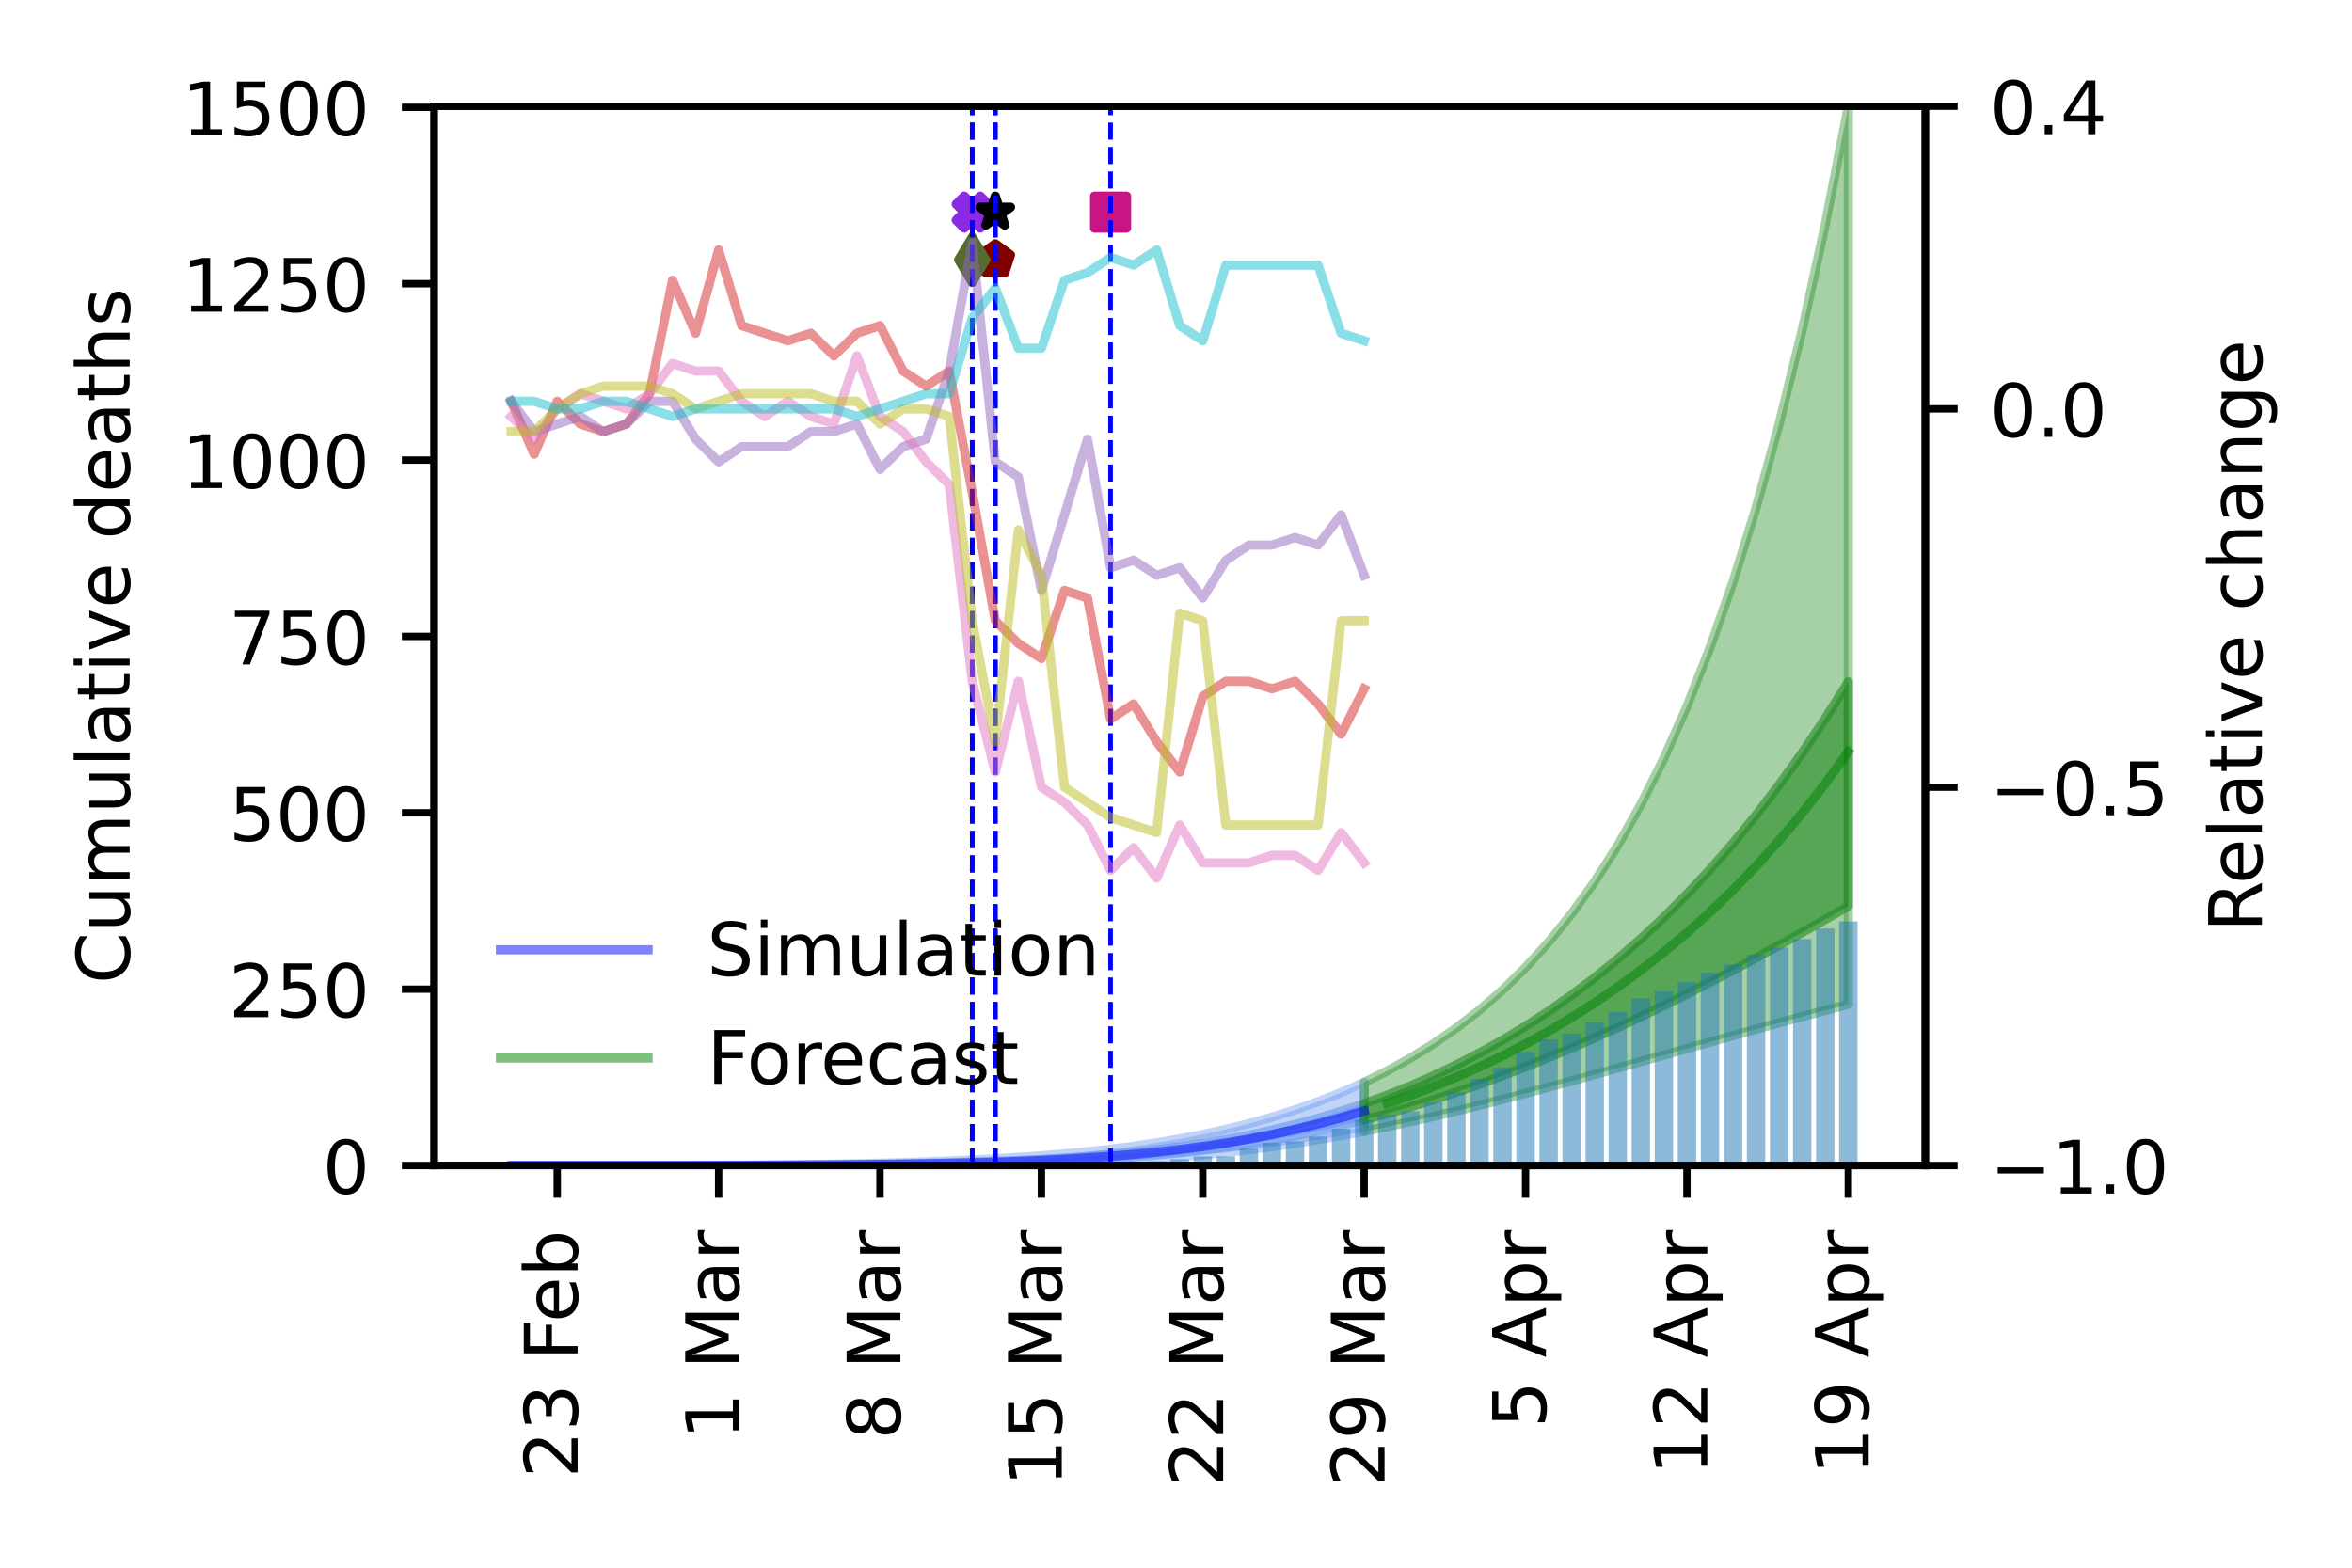 <?xml version="1.0" encoding="utf-8" standalone="no"?>
<!DOCTYPE svg PUBLIC "-//W3C//DTD SVG 1.1//EN"
  "http://www.w3.org/Graphics/SVG/1.1/DTD/svg11.dtd">
<!-- Created with matplotlib (https://matplotlib.org/) -->
<svg height="170.079pt" version="1.1" viewBox="0 0 255.118 170.079" width="255.118pt" xmlns="http://www.w3.org/2000/svg" xmlns:xlink="http://www.w3.org/1999/xlink">
 <defs>
  <style type="text/css">
*{stroke-linecap:butt;stroke-linejoin:round;}
  </style>
 </defs>
 <g id="figure_1">
  <g id="patch_1">
   <path d="M 0 170.079 
L 255.118 170.079 
L 255.118 0 
L 0 0 
z
" style="fill:#ffffff;"/>
  </g>
  <g id="axes_1">
   <g id="patch_2">
    <path d="M 47.09 126.449 
L 208.838 126.449 
L 208.838 11.52 
L 47.09 11.52 
z
" style="fill:#ffffff;"/>
   </g>
   <g id="PolyCollection_1">
    <defs>
     <path d="M 55.442 -43.63 
L 55.442 -43.63 
L 57.943 -43.63 
L 60.444 -43.63 
L 62.945 -43.63 
L 65.445 -43.63 
L 67.946 -43.63 
L 70.447 -43.631 
L 72.948 -43.631 
L 75.448 -43.632 
L 77.949 -43.633 
L 80.45 -43.635 
L 82.951 -43.637 
L 85.451 -43.641 
L 87.952 -43.645 
L 90.453 -43.651 
L 92.954 -43.659 
L 95.454 -43.668 
L 97.955 -43.681 
L 100.456 -43.697 
L 102.957 -43.718 
L 105.457 -43.744 
L 107.958 -43.777 
L 110.459 -43.818 
L 112.96 -43.87 
L 115.46 -43.936 
L 117.961 -44.018 
L 120.462 -44.121 
L 122.963 -44.247 
L 125.463 -44.401 
L 127.964 -44.584 
L 130.465 -44.802 
L 132.966 -45.054 
L 135.466 -45.343 
L 137.967 -45.67 
L 140.468 -46.035 
L 142.969 -46.434 
L 145.469 -46.871 
L 147.97 -47.345 
L 147.97 -52.653 
L 147.97 -52.653 
L 145.469 -51.551 
L 142.969 -50.558 
L 140.468 -49.672 
L 137.967 -48.881 
L 135.466 -48.179 
L 132.966 -47.556 
L 130.465 -47.001 
L 127.964 -46.515 
L 125.463 -46.092 
L 122.963 -45.723 
L 120.462 -45.404 
L 117.961 -45.13 
L 115.46 -44.893 
L 112.96 -44.69 
L 110.459 -44.516 
L 107.958 -44.365 
L 105.457 -44.237 
L 102.957 -44.126 
L 100.456 -44.032 
L 97.955 -43.952 
L 95.454 -43.884 
L 92.954 -43.828 
L 90.453 -43.781 
L 87.952 -43.743 
L 85.451 -43.712 
L 82.951 -43.688 
L 80.45 -43.67 
L 77.949 -43.656 
L 75.448 -43.646 
L 72.948 -43.639 
L 70.447 -43.635 
L 67.946 -43.632 
L 65.445 -43.631 
L 62.945 -43.63 
L 60.444 -43.63 
L 57.943 -43.63 
L 55.442 -43.63 
z
" id="m5673d65b02" style="stroke:#6495ed;stroke-opacity:0.4;"/>
    </defs>
    <g clip-path="url(#p77cba87dfb)">
     <use style="fill:#6495ed;fill-opacity:0.4;stroke:#6495ed;stroke-opacity:0.4;" x="0" xlink:href="#m5673d65b02" y="170.079"/>
    </g>
   </g>
   <g id="PolyCollection_2">
    <defs>
     <path d="M 55.442 -43.63 
L 55.442 -43.63 
L 57.943 -43.63 
L 60.444 -43.63 
L 62.945 -43.63 
L 65.445 -43.63 
L 67.946 -43.631 
L 70.447 -43.631 
L 72.948 -43.633 
L 75.448 -43.634 
L 77.949 -43.637 
L 80.45 -43.641 
L 82.951 -43.647 
L 85.451 -43.654 
L 87.952 -43.663 
L 90.453 -43.675 
L 92.954 -43.69 
L 95.454 -43.71 
L 97.955 -43.733 
L 100.456 -43.762 
L 102.957 -43.798 
L 105.457 -43.841 
L 107.958 -43.894 
L 110.459 -43.958 
L 112.96 -44.037 
L 115.46 -44.134 
L 117.961 -44.252 
L 120.462 -44.395 
L 122.963 -44.566 
L 125.463 -44.771 
L 127.964 -45.013 
L 130.465 -45.295 
L 132.966 -45.619 
L 135.466 -45.99 
L 137.967 -46.408 
L 140.468 -46.876 
L 142.969 -47.395 
L 145.469 -47.965 
L 147.97 -48.588 
L 147.97 -50.347 
L 147.97 -50.347 
L 145.469 -49.517 
L 142.969 -48.761 
L 140.468 -48.081 
L 137.967 -47.471 
L 135.466 -46.926 
L 132.966 -46.443 
L 130.465 -46.019 
L 127.964 -45.647 
L 125.463 -45.325 
L 122.963 -45.049 
L 120.462 -44.814 
L 117.961 -44.614 
L 115.46 -44.446 
L 112.96 -44.304 
L 110.459 -44.185 
L 107.958 -44.085 
L 105.457 -44.001 
L 102.957 -43.93 
L 100.456 -43.871 
L 97.955 -43.821 
L 95.454 -43.779 
L 92.954 -43.745 
L 90.453 -43.717 
L 87.952 -43.695 
L 85.451 -43.677 
L 82.951 -43.663 
L 80.45 -43.652 
L 77.949 -43.644 
L 75.448 -43.639 
L 72.948 -43.635 
L 70.447 -43.633 
L 67.946 -43.631 
L 65.445 -43.631 
L 62.945 -43.63 
L 60.444 -43.63 
L 57.943 -43.63 
L 55.442 -43.63 
z
" id="m70441c393d" style="stroke:#6495ed;stroke-opacity:0.6;"/>
    </defs>
    <g clip-path="url(#p77cba87dfb)">
     <use style="fill:#6495ed;fill-opacity:0.6;stroke:#6495ed;stroke-opacity:0.6;" x="0" xlink:href="#m70441c393d" y="170.079"/>
    </g>
   </g>
   <g id="PolyCollection_3">
    <defs>
     <path d="M 147.97 -52.653 
L 147.97 -47.345 
L 150.471 -47.851 
L 152.971 -48.388 
L 155.472 -48.954 
L 157.973 -49.546 
L 160.474 -50.164 
L 162.974 -50.804 
L 165.475 -51.459 
L 167.976 -52.13 
L 170.477 -52.81 
L 172.977 -53.501 
L 175.478 -54.198 
L 177.979 -54.904 
L 180.48 -55.61 
L 182.98 -56.314 
L 185.481 -57.02 
L 187.982 -57.721 
L 190.483 -58.42 
L 192.983 -59.11 
L 195.484 -59.792 
L 197.985 -60.459 
L 200.486 -61.12 
L 200.486 -158.559 
L 200.486 -158.559 
L 197.985 -145.745 
L 195.484 -134.301 
L 192.983 -124.097 
L 190.483 -115.023 
L 187.982 -106.951 
L 185.481 -99.81 
L 182.98 -93.454 
L 180.48 -87.803 
L 177.979 -82.806 
L 175.478 -78.359 
L 172.977 -74.443 
L 170.477 -70.966 
L 167.976 -67.873 
L 165.475 -65.127 
L 162.974 -62.671 
L 160.474 -60.497 
L 157.973 -58.561 
L 155.472 -56.832 
L 152.971 -55.273 
L 150.471 -53.892 
L 147.97 -52.653 
z
" id="me24cd80406" style="stroke:#228b22;stroke-opacity:0.4;"/>
    </defs>
    <g clip-path="url(#p77cba87dfb)">
     <use style="fill:#228b22;fill-opacity:0.4;stroke:#228b22;stroke-opacity:0.4;" x="0" xlink:href="#me24cd80406" y="170.079"/>
    </g>
   </g>
   <g id="PolyCollection_4">
    <defs>
     <path d="M 147.97 -50.347 
L 147.97 -48.588 
L 150.471 -49.262 
L 152.971 -49.987 
L 155.472 -50.76 
L 157.973 -51.583 
L 160.474 -52.454 
L 162.974 -53.374 
L 165.475 -54.337 
L 167.976 -55.343 
L 170.477 -56.392 
L 172.977 -57.482 
L 175.478 -58.612 
L 177.979 -59.783 
L 180.48 -60.991 
L 182.98 -62.235 
L 185.481 -63.513 
L 187.982 -64.82 
L 190.483 -66.159 
L 192.983 -67.522 
L 195.484 -68.913 
L 197.985 -70.331 
L 200.486 -71.776 
L 200.486 -96.109 
L 200.486 -96.109 
L 197.985 -92.141 
L 195.484 -88.415 
L 192.983 -84.933 
L 190.483 -81.67 
L 187.982 -78.609 
L 185.481 -75.747 
L 182.98 -73.072 
L 180.48 -70.567 
L 177.979 -68.23 
L 175.478 -66.049 
L 172.977 -64.019 
L 170.477 -62.131 
L 167.976 -60.378 
L 165.475 -58.749 
L 162.974 -57.238 
L 160.474 -55.84 
L 157.973 -54.549 
L 155.472 -53.358 
L 152.971 -52.264 
L 150.471 -51.262 
L 147.97 -50.347 
z
" id="m7b989a6427" style="stroke:#228b22;stroke-opacity:0.6;"/>
    </defs>
    <g clip-path="url(#p77cba87dfb)">
     <use style="fill:#228b22;fill-opacity:0.6;stroke:#228b22;stroke-opacity:0.6;" x="0" xlink:href="#m7b989a6427" y="170.079"/>
    </g>
   </g>
   <g id="PathCollection_1">
    <defs>
     <path d="M -0.866 1.732 
L 0 0.866 
L 0.866 1.732 
L 1.732 0.866 
L 0.866 0 
L 1.732 -0.866 
L 0.866 -1.732 
L 0 -0.866 
L -0.866 -1.732 
L -1.732 -0.866 
L -0.866 0 
L -1.732 0.866 
z
" id="m823e340d22" style="stroke:#8a2be2;"/>
    </defs>
    <g clip-path="url(#p77cba87dfb)">
     <use style="fill:#8a2be2;stroke:#8a2be2;" x="105.457" xlink:href="#m823e340d22" y="23.013"/>
    </g>
   </g>
   <g id="PathCollection_2">
    <defs>
     <path d="M 0 -1.732 
L -0.389 -0.535 
L -1.647 -0.535 
L -0.629 0.204 
L -1.018 1.401 
L -0 0.662 
L 1.018 1.401 
L 0.629 0.204 
L 1.647 -0.535 
L 0.389 -0.535 
z
" id="m38efe5b7ff" style="stroke:#000000;"/>
    </defs>
    <g clip-path="url(#p77cba87dfb)">
     <use style="stroke:#000000;" x="107.958" xlink:href="#m38efe5b7ff" y="23.013"/>
    </g>
   </g>
   <g id="PathCollection_3">
    <defs>
     <path d="M -1.732 1.732 
L 1.732 1.732 
L 1.732 -1.732 
L -1.732 -1.732 
z
" id="m662c4a0c25" style="stroke:#c71585;"/>
    </defs>
    <g clip-path="url(#p77cba87dfb)">
     <use style="fill:#c71585;stroke:#c71585;" x="120.462" xlink:href="#m662c4a0c25" y="23.013"/>
    </g>
   </g>
   <g id="PathCollection_4">
    <defs>
     <path d="M 0 -1.732 
L -1.647 -0.535 
L -1.018 1.401 
L 1.018 1.401 
L 1.647 -0.535 
z
" id="mb1a64715e9" style="stroke:#800000;"/>
    </defs>
    <g clip-path="url(#p77cba87dfb)">
     <use style="fill:#800000;stroke:#800000;" x="107.958" xlink:href="#mb1a64715e9" y="28.185"/>
    </g>
   </g>
   <g id="PathCollection_5">
    <defs>
     <path d="M -0 2.449 
L 1.47 0 
L 0 -2.449 
L -1.47 -0 
z
" id="m441228dc1f" style="stroke:#556b2f;"/>
    </defs>
    <g clip-path="url(#p77cba87dfb)">
     <use style="fill:#556b2f;stroke:#556b2f;" x="105.457" xlink:href="#m441228dc1f" y="28.185"/>
    </g>
   </g>
   <g id="patch_3">
    <path clip-path="url(#p77cba87dfb)" d="M 54.442 126.449 
L 56.443 126.449 
L 56.443 126.449 
L 54.442 126.449 
z
" style="fill:#1f77b4;opacity:0.5;"/>
   </g>
   <g id="patch_4">
    <path clip-path="url(#p77cba87dfb)" d="M 56.943 126.449 
L 58.944 126.449 
L 58.944 126.449 
L 56.943 126.449 
z
" style="fill:#1f77b4;opacity:0.5;"/>
   </g>
   <g id="patch_5">
    <path clip-path="url(#p77cba87dfb)" d="M 59.444 126.449 
L 61.444 126.449 
L 61.444 126.449 
L 59.444 126.449 
z
" style="fill:#1f77b4;opacity:0.5;"/>
   </g>
   <g id="patch_6">
    <path clip-path="url(#p77cba87dfb)" d="M 61.944 126.449 
L 63.945 126.449 
L 63.945 126.449 
L 61.944 126.449 
z
" style="fill:#1f77b4;opacity:0.5;"/>
   </g>
   <g id="patch_7">
    <path clip-path="url(#p77cba87dfb)" d="M 64.445 126.449 
L 66.446 126.449 
L 66.446 126.449 
L 64.445 126.449 
z
" style="fill:#1f77b4;opacity:0.5;"/>
   </g>
   <g id="patch_8">
    <path clip-path="url(#p77cba87dfb)" d="M 66.946 126.449 
L 68.947 126.449 
L 68.947 126.449 
L 66.946 126.449 
z
" style="fill:#1f77b4;opacity:0.5;"/>
   </g>
   <g id="patch_9">
    <path clip-path="url(#p77cba87dfb)" d="M 69.447 126.449 
L 71.447 126.449 
L 71.447 126.449 
L 69.447 126.449 
z
" style="fill:#1f77b4;opacity:0.5;"/>
   </g>
   <g id="patch_10">
    <path clip-path="url(#p77cba87dfb)" d="M 71.947 126.449 
L 73.948 126.449 
L 73.948 126.449 
L 71.947 126.449 
z
" style="fill:#1f77b4;opacity:0.5;"/>
   </g>
   <g id="patch_11">
    <path clip-path="url(#p77cba87dfb)" d="M 74.448 126.449 
L 76.449 126.449 
L 76.449 126.449 
L 74.448 126.449 
z
" style="fill:#1f77b4;opacity:0.5;"/>
   </g>
   <g id="patch_12">
    <path clip-path="url(#p77cba87dfb)" d="M 76.949 126.449 
L 78.949 126.449 
L 78.949 126.449 
L 76.949 126.449 
z
" style="fill:#1f77b4;opacity:0.5;"/>
   </g>
   <g id="patch_13">
    <path clip-path="url(#p77cba87dfb)" d="M 79.45 126.449 
L 81.45 126.449 
L 81.45 126.449 
L 79.45 126.449 
z
" style="fill:#1f77b4;opacity:0.5;"/>
   </g>
   <g id="patch_14">
    <path clip-path="url(#p77cba87dfb)" d="M 81.95 126.449 
L 83.951 126.449 
L 83.951 126.449 
L 81.95 126.449 
z
" style="fill:#1f77b4;opacity:0.5;"/>
   </g>
   <g id="patch_15">
    <path clip-path="url(#p77cba87dfb)" d="M 84.451 126.449 
L 86.452 126.449 
L 86.452 126.449 
L 84.451 126.449 
z
" style="fill:#1f77b4;opacity:0.5;"/>
   </g>
   <g id="patch_16">
    <path clip-path="url(#p77cba87dfb)" d="M 86.952 126.449 
L 88.952 126.449 
L 88.952 126.449 
L 86.952 126.449 
z
" style="fill:#1f77b4;opacity:0.5;"/>
   </g>
   <g id="patch_17">
    <path clip-path="url(#p77cba87dfb)" d="M 89.453 126.449 
L 91.453 126.449 
L 91.453 126.449 
L 89.453 126.449 
z
" style="fill:#1f77b4;opacity:0.5;"/>
   </g>
   <g id="patch_18">
    <path clip-path="url(#p77cba87dfb)" d="M 91.953 126.449 
L 93.954 126.449 
L 93.954 126.449 
L 91.953 126.449 
z
" style="fill:#1f77b4;opacity:0.5;"/>
   </g>
   <g id="patch_19">
    <path clip-path="url(#p77cba87dfb)" d="M 94.454 126.449 
L 96.455 126.449 
L 96.455 126.449 
L 94.454 126.449 
z
" style="fill:#1f77b4;opacity:0.5;"/>
   </g>
   <g id="patch_20">
    <path clip-path="url(#p77cba87dfb)" d="M 96.955 126.449 
L 98.955 126.449 
L 98.955 126.449 
L 96.955 126.449 
z
" style="fill:#1f77b4;opacity:0.5;"/>
   </g>
   <g id="patch_21">
    <path clip-path="url(#p77cba87dfb)" d="M 99.456 126.449 
L 101.456 126.449 
L 101.456 126.449 
L 99.456 126.449 
z
" style="fill:#1f77b4;opacity:0.5;"/>
   </g>
   <g id="patch_22">
    <path clip-path="url(#p77cba87dfb)" d="M 101.956 126.449 
L 103.957 126.449 
L 103.957 126.449 
L 101.956 126.449 
z
" style="fill:#1f77b4;opacity:0.5;"/>
   </g>
   <g id="patch_23">
    <path clip-path="url(#p77cba87dfb)" d="M 104.457 126.449 
L 106.458 126.449 
L 106.458 126.449 
L 104.457 126.449 
z
" style="fill:#1f77b4;opacity:0.5;"/>
   </g>
   <g id="patch_24">
    <path clip-path="url(#p77cba87dfb)" d="M 106.958 126.449 
L 108.958 126.449 
L 108.958 126.449 
L 106.958 126.449 
z
" style="fill:#1f77b4;opacity:0.5;"/>
   </g>
   <g id="patch_25">
    <path clip-path="url(#p77cba87dfb)" d="M 109.459 126.449 
L 111.459 126.449 
L 111.459 126.449 
L 109.459 126.449 
z
" style="fill:#1f77b4;opacity:0.5;"/>
   </g>
   <g id="patch_26">
    <path clip-path="url(#p77cba87dfb)" d="M 111.959 126.449 
L 113.96 126.449 
L 113.96 126.449 
L 111.959 126.449 
z
" style="fill:#1f77b4;opacity:0.5;"/>
   </g>
   <g id="patch_27">
    <path clip-path="url(#p77cba87dfb)" d="M 114.46 126.449 
L 116.461 126.449 
L 116.461 126.372 
L 114.46 126.372 
z
" style="fill:#1f77b4;opacity:0.5;"/>
   </g>
   <g id="patch_28">
    <path clip-path="url(#p77cba87dfb)" d="M 116.961 126.449 
L 118.961 126.449 
L 118.961 126.372 
L 116.961 126.372 
z
" style="fill:#1f77b4;opacity:0.5;"/>
   </g>
   <g id="patch_29">
    <path clip-path="url(#p77cba87dfb)" d="M 119.462 126.449 
L 121.462 126.449 
L 121.462 126.143 
L 119.462 126.143 
z
" style="fill:#1f77b4;opacity:0.5;"/>
   </g>
   <g id="patch_30">
    <path clip-path="url(#p77cba87dfb)" d="M 121.962 126.449 
L 123.963 126.449 
L 123.963 126.143 
L 121.962 126.143 
z
" style="fill:#1f77b4;opacity:0.5;"/>
   </g>
   <g id="patch_31">
    <path clip-path="url(#p77cba87dfb)" d="M 124.463 126.449 
L 126.464 126.449 
L 126.464 125.99 
L 124.463 125.99 
z
" style="fill:#1f77b4;opacity:0.5;"/>
   </g>
   <g id="patch_32">
    <path clip-path="url(#p77cba87dfb)" d="M 126.964 126.449 
L 128.964 126.449 
L 128.964 125.76 
L 126.964 125.76 
z
" style="fill:#1f77b4;opacity:0.5;"/>
   </g>
   <g id="patch_33">
    <path clip-path="url(#p77cba87dfb)" d="M 129.465 126.449 
L 131.465 126.449 
L 131.465 125.454 
L 129.465 125.454 
z
" style="fill:#1f77b4;opacity:0.5;"/>
   </g>
   <g id="patch_34">
    <path clip-path="url(#p77cba87dfb)" d="M 131.965 126.449 
L 133.966 126.449 
L 133.966 125.454 
L 131.965 125.454 
z
" style="fill:#1f77b4;opacity:0.5;"/>
   </g>
   <g id="patch_35">
    <path clip-path="url(#p77cba87dfb)" d="M 134.466 126.449 
L 136.467 126.449 
L 136.467 124.612 
L 134.466 124.612 
z
" style="fill:#1f77b4;opacity:0.5;"/>
   </g>
   <g id="patch_36">
    <path clip-path="url(#p77cba87dfb)" d="M 136.967 126.449 
L 138.967 126.449 
L 138.967 124 
L 136.967 124 
z
" style="fill:#1f77b4;opacity:0.5;"/>
   </g>
   <g id="patch_37">
    <path clip-path="url(#p77cba87dfb)" d="M 139.467 126.449 
L 141.468 126.449 
L 141.468 123.847 
L 139.467 123.847 
z
" style="fill:#1f77b4;opacity:0.5;"/>
   </g>
   <g id="patch_38">
    <path clip-path="url(#p77cba87dfb)" d="M 141.968 126.449 
L 143.969 126.449 
L 143.969 123.311 
L 141.968 123.311 
z
" style="fill:#1f77b4;opacity:0.5;"/>
   </g>
   <g id="patch_39">
    <path clip-path="url(#p77cba87dfb)" d="M 144.469 126.449 
L 146.47 126.449 
L 146.47 122.469 
L 144.469 122.469 
z
" style="fill:#1f77b4;opacity:0.5;"/>
   </g>
   <g id="patch_40">
    <path clip-path="url(#p77cba87dfb)" d="M 146.97 126.449 
L 148.97 126.449 
L 148.97 121.474 
L 146.97 121.474 
z
" style="fill:#1f77b4;opacity:0.5;"/>
   </g>
   <g id="patch_41">
    <path clip-path="url(#p77cba87dfb)" d="M 149.47 126.449 
L 151.471 126.449 
L 151.471 120.938 
L 149.47 120.938 
z
" style="fill:#1f77b4;opacity:0.5;"/>
   </g>
   <g id="patch_42">
    <path clip-path="url(#p77cba87dfb)" d="M 151.971 126.449 
L 153.972 126.449 
L 153.972 120.555 
L 151.971 120.555 
z
" style="fill:#1f77b4;opacity:0.5;"/>
   </g>
   <g id="patch_43">
    <path clip-path="url(#p77cba87dfb)" d="M 154.472 126.449 
L 156.473 126.449 
L 156.473 119.561 
L 154.472 119.561 
z
" style="fill:#1f77b4;opacity:0.5;"/>
   </g>
   <g id="patch_44">
    <path clip-path="url(#p77cba87dfb)" d="M 156.973 126.449 
L 158.973 126.449 
L 158.973 118.489 
L 156.973 118.489 
z
" style="fill:#1f77b4;opacity:0.5;"/>
   </g>
   <g id="patch_45">
    <path clip-path="url(#p77cba87dfb)" d="M 159.473 126.449 
L 161.474 126.449 
L 161.474 117.035 
L 159.473 117.035 
z
" style="fill:#1f77b4;opacity:0.5;"/>
   </g>
   <g id="patch_46">
    <path clip-path="url(#p77cba87dfb)" d="M 161.974 126.449 
L 163.975 126.449 
L 163.975 115.81 
L 161.974 115.81 
z
" style="fill:#1f77b4;opacity:0.5;"/>
   </g>
   <g id="patch_47">
    <path clip-path="url(#p77cba87dfb)" d="M 164.475 126.449 
L 166.476 126.449 
L 166.476 114.126 
L 164.475 114.126 
z
" style="fill:#1f77b4;opacity:0.5;"/>
   </g>
   <g id="patch_48">
    <path clip-path="url(#p77cba87dfb)" d="M 166.976 126.449 
L 168.976 126.449 
L 168.976 112.749 
L 166.976 112.749 
z
" style="fill:#1f77b4;opacity:0.5;"/>
   </g>
   <g id="patch_49">
    <path clip-path="url(#p77cba87dfb)" d="M 169.476 126.449 
L 171.477 126.449 
L 171.477 112.137 
L 169.476 112.137 
z
" style="fill:#1f77b4;opacity:0.5;"/>
   </g>
   <g id="patch_50">
    <path clip-path="url(#p77cba87dfb)" d="M 171.977 126.449 
L 173.978 126.449 
L 173.978 110.912 
L 171.977 110.912 
z
" style="fill:#1f77b4;opacity:0.5;"/>
   </g>
   <g id="patch_51">
    <path clip-path="url(#p77cba87dfb)" d="M 174.478 126.449 
L 176.478 126.449 
L 176.478 109.764 
L 174.478 109.764 
z
" style="fill:#1f77b4;opacity:0.5;"/>
   </g>
   <g id="patch_52">
    <path clip-path="url(#p77cba87dfb)" d="M 176.979 126.449 
L 178.979 126.449 
L 178.979 108.31 
L 176.979 108.31 
z
" style="fill:#1f77b4;opacity:0.5;"/>
   </g>
   <g id="patch_53">
    <path clip-path="url(#p77cba87dfb)" d="M 179.479 126.449 
L 181.48 126.449 
L 181.48 107.544 
L 179.479 107.544 
z
" style="fill:#1f77b4;opacity:0.5;"/>
   </g>
   <g id="patch_54">
    <path clip-path="url(#p77cba87dfb)" d="M 181.98 126.449 
L 183.981 126.449 
L 183.981 106.549 
L 181.98 106.549 
z
" style="fill:#1f77b4;opacity:0.5;"/>
   </g>
   <g id="patch_55">
    <path clip-path="url(#p77cba87dfb)" d="M 184.481 126.449 
L 186.481 126.449 
L 186.481 105.554 
L 184.481 105.554 
z
" style="fill:#1f77b4;opacity:0.5;"/>
   </g>
   <g id="patch_56">
    <path clip-path="url(#p77cba87dfb)" d="M 186.982 126.449 
L 188.982 126.449 
L 188.982 104.636 
L 186.982 104.636 
z
" style="fill:#1f77b4;opacity:0.5;"/>
   </g>
   <g id="patch_57">
    <path clip-path="url(#p77cba87dfb)" d="M 189.482 126.449 
L 191.483 126.449 
L 191.483 103.565 
L 189.482 103.565 
z
" style="fill:#1f77b4;opacity:0.5;"/>
   </g>
   <g id="patch_58">
    <path clip-path="url(#p77cba87dfb)" d="M 191.983 126.449 
L 193.984 126.449 
L 193.984 102.799 
L 191.983 102.799 
z
" style="fill:#1f77b4;opacity:0.5;"/>
   </g>
   <g id="patch_59">
    <path clip-path="url(#p77cba87dfb)" d="M 194.484 126.449 
L 196.484 126.449 
L 196.484 101.881 
L 194.484 101.881 
z
" style="fill:#1f77b4;opacity:0.5;"/>
   </g>
   <g id="patch_60">
    <path clip-path="url(#p77cba87dfb)" d="M 196.985 126.449 
L 198.985 126.449 
L 198.985 100.733 
L 196.985 100.733 
z
" style="fill:#1f77b4;opacity:0.5;"/>
   </g>
   <g id="patch_61">
    <path clip-path="url(#p77cba87dfb)" d="M 199.485 126.449 
L 201.486 126.449 
L 201.486 99.967 
L 199.485 99.967 
z
" style="fill:#1f77b4;opacity:0.5;"/>
   </g>
   <g id="matplotlib.axis_1">
    <g id="xtick_1">
     <g id="line2d_1">
      <defs>
       <path d="M 0 0 
L 0 3.5 
" id="m5f99fbcd60" style="stroke:#000000;stroke-width:0.8;"/>
      </defs>
      <g>
       <use style="stroke:#000000;stroke-width:0.8;" x="200.486" xlink:href="#m5f99fbcd60" y="126.449"/>
      </g>
     </g>
     <g id="text_1">
      <!-- 19 Apr -->
      <defs>
       <path d="M 12.406 8.297 
L 28.516 8.297 
L 28.516 63.922 
L 10.984 60.406 
L 10.984 69.391 
L 28.422 72.906 
L 38.281 72.906 
L 38.281 8.297 
L 54.391 8.297 
L 54.391 0 
L 12.406 0 
z
" id="DejaVuSans-49"/>
       <path d="M 10.984 1.516 
L 10.984 10.5 
Q 14.703 8.734 18.5 7.812 
Q 22.312 6.891 25.984 6.891 
Q 35.75 6.891 40.891 13.453 
Q 46.047 20.016 46.781 33.406 
Q 43.953 29.203 39.594 26.953 
Q 35.25 24.703 29.984 24.703 
Q 19.047 24.703 12.672 31.312 
Q 6.297 37.938 6.297 49.422 
Q 6.297 60.641 12.938 67.422 
Q 19.578 74.219 30.609 74.219 
Q 43.266 74.219 49.922 64.516 
Q 56.594 54.828 56.594 36.375 
Q 56.594 19.141 48.406 8.859 
Q 40.234 -1.422 26.422 -1.422 
Q 22.703 -1.422 18.891 -0.688 
Q 15.094 0.047 10.984 1.516 
z
M 30.609 32.422 
Q 37.25 32.422 41.125 36.953 
Q 45.016 41.5 45.016 49.422 
Q 45.016 57.281 41.125 61.844 
Q 37.25 66.406 30.609 66.406 
Q 23.969 66.406 20.094 61.844 
Q 16.219 57.281 16.219 49.422 
Q 16.219 41.5 20.094 36.953 
Q 23.969 32.422 30.609 32.422 
z
" id="DejaVuSans-57"/>
       <path id="DejaVuSans-32"/>
       <path d="M 34.188 63.188 
L 20.797 26.906 
L 47.609 26.906 
z
M 28.609 72.906 
L 39.797 72.906 
L 67.578 0 
L 57.328 0 
L 50.688 18.703 
L 17.828 18.703 
L 11.188 0 
L 0.781 0 
z
" id="DejaVuSans-65"/>
       <path d="M 18.109 8.203 
L 18.109 -20.797 
L 9.078 -20.797 
L 9.078 54.688 
L 18.109 54.688 
L 18.109 46.391 
Q 20.953 51.266 25.266 53.625 
Q 29.594 56 35.594 56 
Q 45.562 56 51.781 48.094 
Q 58.016 40.188 58.016 27.297 
Q 58.016 14.406 51.781 6.484 
Q 45.562 -1.422 35.594 -1.422 
Q 29.594 -1.422 25.266 0.953 
Q 20.953 3.328 18.109 8.203 
z
M 48.688 27.297 
Q 48.688 37.203 44.609 42.844 
Q 40.531 48.484 33.406 48.484 
Q 26.266 48.484 22.188 42.844 
Q 18.109 37.203 18.109 27.297 
Q 18.109 17.391 22.188 11.75 
Q 26.266 6.109 33.406 6.109 
Q 40.531 6.109 44.609 11.75 
Q 48.688 17.391 48.688 27.297 
z
" id="DejaVuSans-112"/>
       <path d="M 41.109 46.297 
Q 39.594 47.172 37.812 47.578 
Q 36.031 48 33.891 48 
Q 26.266 48 22.188 43.047 
Q 18.109 38.094 18.109 28.812 
L 18.109 0 
L 9.078 0 
L 9.078 54.688 
L 18.109 54.688 
L 18.109 46.188 
Q 20.953 51.172 25.484 53.578 
Q 30.031 56 36.531 56 
Q 37.453 56 38.578 55.875 
Q 39.703 55.766 41.062 55.516 
z
" id="DejaVuSans-114"/>
      </defs>
      <g transform="translate(202.693 160.011)rotate(-90)scale(0.08 -0.08)">
       <use xlink:href="#DejaVuSans-49"/>
       <use x="63.623" xlink:href="#DejaVuSans-57"/>
       <use x="127.246" xlink:href="#DejaVuSans-32"/>
       <use x="159.033" xlink:href="#DejaVuSans-65"/>
       <use x="227.441" xlink:href="#DejaVuSans-112"/>
       <use x="290.918" xlink:href="#DejaVuSans-114"/>
      </g>
     </g>
    </g>
    <g id="xtick_2">
     <g id="line2d_2">
      <g>
       <use style="stroke:#000000;stroke-width:0.8;" x="182.98" xlink:href="#m5f99fbcd60" y="126.449"/>
      </g>
     </g>
     <g id="text_2">
      <!-- 12 Apr -->
      <defs>
       <path d="M 19.188 8.297 
L 53.609 8.297 
L 53.609 0 
L 7.328 0 
L 7.328 8.297 
Q 12.938 14.109 22.625 23.891 
Q 32.328 33.688 34.812 36.531 
Q 39.547 41.844 41.422 45.531 
Q 43.312 49.219 43.312 52.781 
Q 43.312 58.594 39.234 62.25 
Q 35.156 65.922 28.609 65.922 
Q 23.969 65.922 18.812 64.312 
Q 13.672 62.703 7.812 59.422 
L 7.812 69.391 
Q 13.766 71.781 18.938 73 
Q 24.125 74.219 28.422 74.219 
Q 39.75 74.219 46.484 68.547 
Q 53.219 62.891 53.219 53.422 
Q 53.219 48.922 51.531 44.891 
Q 49.859 40.875 45.406 35.406 
Q 44.188 33.984 37.641 27.219 
Q 31.109 20.453 19.188 8.297 
z
" id="DejaVuSans-50"/>
      </defs>
      <g transform="translate(185.188 160.011)rotate(-90)scale(0.08 -0.08)">
       <use xlink:href="#DejaVuSans-49"/>
       <use x="63.623" xlink:href="#DejaVuSans-50"/>
       <use x="127.246" xlink:href="#DejaVuSans-32"/>
       <use x="159.033" xlink:href="#DejaVuSans-65"/>
       <use x="227.441" xlink:href="#DejaVuSans-112"/>
       <use x="290.918" xlink:href="#DejaVuSans-114"/>
      </g>
     </g>
    </g>
    <g id="xtick_3">
     <g id="line2d_3">
      <g>
       <use style="stroke:#000000;stroke-width:0.8;" x="165.475" xlink:href="#m5f99fbcd60" y="126.449"/>
      </g>
     </g>
     <g id="text_3">
      <!-- 5 Apr -->
      <defs>
       <path d="M 10.797 72.906 
L 49.516 72.906 
L 49.516 64.594 
L 19.828 64.594 
L 19.828 46.734 
Q 21.969 47.469 24.109 47.828 
Q 26.266 48.188 28.422 48.188 
Q 40.625 48.188 47.75 41.5 
Q 54.891 34.812 54.891 23.391 
Q 54.891 11.625 47.562 5.094 
Q 40.234 -1.422 26.906 -1.422 
Q 22.312 -1.422 17.547 -0.641 
Q 12.797 0.141 7.719 1.703 
L 7.719 11.625 
Q 12.109 9.234 16.797 8.062 
Q 21.484 6.891 26.703 6.891 
Q 35.156 6.891 40.078 11.328 
Q 45.016 15.766 45.016 23.391 
Q 45.016 31 40.078 35.438 
Q 35.156 39.891 26.703 39.891 
Q 22.75 39.891 18.812 39.016 
Q 14.891 38.141 10.797 36.281 
z
" id="DejaVuSans-53"/>
      </defs>
      <g transform="translate(167.683 154.921)rotate(-90)scale(0.08 -0.08)">
       <use xlink:href="#DejaVuSans-53"/>
       <use x="63.623" xlink:href="#DejaVuSans-32"/>
       <use x="95.41" xlink:href="#DejaVuSans-65"/>
       <use x="163.818" xlink:href="#DejaVuSans-112"/>
       <use x="227.295" xlink:href="#DejaVuSans-114"/>
      </g>
     </g>
    </g>
    <g id="xtick_4">
     <g id="line2d_4">
      <g>
       <use style="stroke:#000000;stroke-width:0.8;" x="147.97" xlink:href="#m5f99fbcd60" y="126.449"/>
      </g>
     </g>
     <g id="text_4">
      <!-- 29 Mar -->
      <defs>
       <path d="M 9.812 72.906 
L 24.516 72.906 
L 43.109 23.297 
L 61.812 72.906 
L 76.516 72.906 
L 76.516 0 
L 66.891 0 
L 66.891 64.016 
L 48.094 14.016 
L 38.188 14.016 
L 19.391 64.016 
L 19.391 0 
L 9.812 0 
z
" id="DejaVuSans-77"/>
       <path d="M 34.281 27.484 
Q 23.391 27.484 19.188 25 
Q 14.984 22.516 14.984 16.5 
Q 14.984 11.719 18.141 8.906 
Q 21.297 6.109 26.703 6.109 
Q 34.188 6.109 38.703 11.406 
Q 43.219 16.703 43.219 25.484 
L 43.219 27.484 
z
M 52.203 31.203 
L 52.203 0 
L 43.219 0 
L 43.219 8.297 
Q 40.141 3.328 35.547 0.953 
Q 30.953 -1.422 24.312 -1.422 
Q 15.922 -1.422 10.953 3.297 
Q 6 8.016 6 15.922 
Q 6 25.141 12.172 29.828 
Q 18.359 34.516 30.609 34.516 
L 43.219 34.516 
L 43.219 35.406 
Q 43.219 41.609 39.141 45 
Q 35.062 48.391 27.688 48.391 
Q 23 48.391 18.547 47.266 
Q 14.109 46.141 10.016 43.891 
L 10.016 52.203 
Q 14.938 54.109 19.578 55.047 
Q 24.219 56 28.609 56 
Q 40.484 56 46.344 49.844 
Q 52.203 43.703 52.203 31.203 
z
" id="DejaVuSans-97"/>
      </defs>
      <g transform="translate(150.178 161.265)rotate(-90)scale(0.08 -0.08)">
       <use xlink:href="#DejaVuSans-50"/>
       <use x="63.623" xlink:href="#DejaVuSans-57"/>
       <use x="127.246" xlink:href="#DejaVuSans-32"/>
       <use x="159.033" xlink:href="#DejaVuSans-77"/>
       <use x="245.312" xlink:href="#DejaVuSans-97"/>
       <use x="306.592" xlink:href="#DejaVuSans-114"/>
      </g>
     </g>
    </g>
    <g id="xtick_5">
     <g id="line2d_5">
      <g>
       <use style="stroke:#000000;stroke-width:0.8;" x="130.465" xlink:href="#m5f99fbcd60" y="126.449"/>
      </g>
     </g>
     <g id="text_5">
      <!-- 22 Mar -->
      <g transform="translate(132.672 161.265)rotate(-90)scale(0.08 -0.08)">
       <use xlink:href="#DejaVuSans-50"/>
       <use x="63.623" xlink:href="#DejaVuSans-50"/>
       <use x="127.246" xlink:href="#DejaVuSans-32"/>
       <use x="159.033" xlink:href="#DejaVuSans-77"/>
       <use x="245.312" xlink:href="#DejaVuSans-97"/>
       <use x="306.592" xlink:href="#DejaVuSans-114"/>
      </g>
     </g>
    </g>
    <g id="xtick_6">
     <g id="line2d_6">
      <g>
       <use style="stroke:#000000;stroke-width:0.8;" x="112.96" xlink:href="#m5f99fbcd60" y="126.449"/>
      </g>
     </g>
     <g id="text_6">
      <!-- 15 Mar -->
      <g transform="translate(115.167 161.265)rotate(-90)scale(0.08 -0.08)">
       <use xlink:href="#DejaVuSans-49"/>
       <use x="63.623" xlink:href="#DejaVuSans-53"/>
       <use x="127.246" xlink:href="#DejaVuSans-32"/>
       <use x="159.033" xlink:href="#DejaVuSans-77"/>
       <use x="245.312" xlink:href="#DejaVuSans-97"/>
       <use x="306.592" xlink:href="#DejaVuSans-114"/>
      </g>
     </g>
    </g>
    <g id="xtick_7">
     <g id="line2d_7">
      <g>
       <use style="stroke:#000000;stroke-width:0.8;" x="95.454" xlink:href="#m5f99fbcd60" y="126.449"/>
      </g>
     </g>
     <g id="text_7">
      <!-- 8 Mar -->
      <defs>
       <path d="M 31.781 34.625 
Q 24.75 34.625 20.719 30.859 
Q 16.703 27.094 16.703 20.516 
Q 16.703 13.922 20.719 10.156 
Q 24.75 6.391 31.781 6.391 
Q 38.812 6.391 42.859 10.172 
Q 46.922 13.969 46.922 20.516 
Q 46.922 27.094 42.891 30.859 
Q 38.875 34.625 31.781 34.625 
z
M 21.922 38.812 
Q 15.578 40.375 12.031 44.719 
Q 8.5 49.078 8.5 55.328 
Q 8.5 64.062 14.719 69.141 
Q 20.953 74.219 31.781 74.219 
Q 42.672 74.219 48.875 69.141 
Q 55.078 64.062 55.078 55.328 
Q 55.078 49.078 51.531 44.719 
Q 48 40.375 41.703 38.812 
Q 48.828 37.156 52.797 32.312 
Q 56.781 27.484 56.781 20.516 
Q 56.781 9.906 50.312 4.234 
Q 43.844 -1.422 31.781 -1.422 
Q 19.734 -1.422 13.25 4.234 
Q 6.781 9.906 6.781 20.516 
Q 6.781 27.484 10.781 32.312 
Q 14.797 37.156 21.922 38.812 
z
M 18.312 54.391 
Q 18.312 48.734 21.844 45.562 
Q 25.391 42.391 31.781 42.391 
Q 38.141 42.391 41.719 45.562 
Q 45.312 48.734 45.312 54.391 
Q 45.312 60.062 41.719 63.234 
Q 38.141 66.406 31.781 66.406 
Q 25.391 66.406 21.844 63.234 
Q 18.312 60.062 18.312 54.391 
z
" id="DejaVuSans-56"/>
      </defs>
      <g transform="translate(97.662 156.175)rotate(-90)scale(0.08 -0.08)">
       <use xlink:href="#DejaVuSans-56"/>
       <use x="63.623" xlink:href="#DejaVuSans-32"/>
       <use x="95.41" xlink:href="#DejaVuSans-77"/>
       <use x="181.689" xlink:href="#DejaVuSans-97"/>
       <use x="242.969" xlink:href="#DejaVuSans-114"/>
      </g>
     </g>
    </g>
    <g id="xtick_8">
     <g id="line2d_8">
      <g>
       <use style="stroke:#000000;stroke-width:0.8;" x="77.949" xlink:href="#m5f99fbcd60" y="126.449"/>
      </g>
     </g>
     <g id="text_8">
      <!-- 1 Mar -->
      <g transform="translate(80.157 156.175)rotate(-90)scale(0.08 -0.08)">
       <use xlink:href="#DejaVuSans-49"/>
       <use x="63.623" xlink:href="#DejaVuSans-32"/>
       <use x="95.41" xlink:href="#DejaVuSans-77"/>
       <use x="181.689" xlink:href="#DejaVuSans-97"/>
       <use x="242.969" xlink:href="#DejaVuSans-114"/>
      </g>
     </g>
    </g>
    <g id="xtick_9">
     <g id="line2d_9">
      <g>
       <use style="stroke:#000000;stroke-width:0.8;" x="60.444" xlink:href="#m5f99fbcd60" y="126.449"/>
      </g>
     </g>
     <g id="text_9">
      <!-- 23 Feb -->
      <defs>
       <path d="M 40.578 39.312 
Q 47.656 37.797 51.625 33 
Q 55.609 28.219 55.609 21.188 
Q 55.609 10.406 48.188 4.484 
Q 40.766 -1.422 27.094 -1.422 
Q 22.516 -1.422 17.656 -0.516 
Q 12.797 0.391 7.625 2.203 
L 7.625 11.719 
Q 11.719 9.328 16.594 8.109 
Q 21.484 6.891 26.812 6.891 
Q 36.078 6.891 40.938 10.547 
Q 45.797 14.203 45.797 21.188 
Q 45.797 27.641 41.281 31.266 
Q 36.766 34.906 28.719 34.906 
L 20.219 34.906 
L 20.219 43.016 
L 29.109 43.016 
Q 36.375 43.016 40.234 45.922 
Q 44.094 48.828 44.094 54.297 
Q 44.094 59.906 40.109 62.906 
Q 36.141 65.922 28.719 65.922 
Q 24.656 65.922 20.016 65.031 
Q 15.375 64.156 9.812 62.312 
L 9.812 71.094 
Q 15.438 72.656 20.344 73.438 
Q 25.25 74.219 29.594 74.219 
Q 40.828 74.219 47.359 69.109 
Q 53.906 64.016 53.906 55.328 
Q 53.906 49.266 50.438 45.094 
Q 46.969 40.922 40.578 39.312 
z
" id="DejaVuSans-51"/>
       <path d="M 9.812 72.906 
L 51.703 72.906 
L 51.703 64.594 
L 19.672 64.594 
L 19.672 43.109 
L 48.578 43.109 
L 48.578 34.812 
L 19.672 34.812 
L 19.672 0 
L 9.812 0 
z
" id="DejaVuSans-70"/>
       <path d="M 56.203 29.594 
L 56.203 25.203 
L 14.891 25.203 
Q 15.484 15.922 20.484 11.062 
Q 25.484 6.203 34.422 6.203 
Q 39.594 6.203 44.453 7.469 
Q 49.312 8.734 54.109 11.281 
L 54.109 2.781 
Q 49.266 0.734 44.188 -0.344 
Q 39.109 -1.422 33.891 -1.422 
Q 20.797 -1.422 13.156 6.188 
Q 5.516 13.812 5.516 26.812 
Q 5.516 40.234 12.766 48.109 
Q 20.016 56 32.328 56 
Q 43.359 56 49.781 48.891 
Q 56.203 41.797 56.203 29.594 
z
M 47.219 32.234 
Q 47.125 39.594 43.094 43.984 
Q 39.062 48.391 32.422 48.391 
Q 24.906 48.391 20.391 44.141 
Q 15.875 39.891 15.188 32.172 
z
" id="DejaVuSans-101"/>
       <path d="M 48.688 27.297 
Q 48.688 37.203 44.609 42.844 
Q 40.531 48.484 33.406 48.484 
Q 26.266 48.484 22.188 42.844 
Q 18.109 37.203 18.109 27.297 
Q 18.109 17.391 22.188 11.75 
Q 26.266 6.109 33.406 6.109 
Q 40.531 6.109 44.609 11.75 
Q 48.688 17.391 48.688 27.297 
z
M 18.109 46.391 
Q 20.953 51.266 25.266 53.625 
Q 29.594 56 35.594 56 
Q 45.562 56 51.781 48.094 
Q 58.016 40.188 58.016 27.297 
Q 58.016 14.406 51.781 6.484 
Q 45.562 -1.422 35.594 -1.422 
Q 29.594 -1.422 25.266 0.953 
Q 20.953 3.328 18.109 8.203 
L 18.109 0 
L 9.078 0 
L 9.078 75.984 
L 18.109 75.984 
z
" id="DejaVuSans-98"/>
      </defs>
      <g transform="translate(62.651 160.334)rotate(-90)scale(0.08 -0.08)">
       <use xlink:href="#DejaVuSans-50"/>
       <use x="63.623" xlink:href="#DejaVuSans-51"/>
       <use x="127.246" xlink:href="#DejaVuSans-32"/>
       <use x="159.033" xlink:href="#DejaVuSans-70"/>
       <use x="211.053" xlink:href="#DejaVuSans-101"/>
       <use x="272.576" xlink:href="#DejaVuSans-98"/>
      </g>
     </g>
    </g>
   </g>
   <g id="matplotlib.axis_2">
    <g id="ytick_1">
     <g id="line2d_10">
      <defs>
       <path d="M 0 0 
L -3.5 0 
" id="me9f8f536f7" style="stroke:#000000;stroke-width:0.8;"/>
      </defs>
      <g>
       <use style="stroke:#000000;stroke-width:0.8;" x="47.09" xlink:href="#me9f8f536f7" y="126.449"/>
      </g>
     </g>
     <g id="text_10">
      <!-- 0 -->
      <defs>
       <path d="M 31.781 66.406 
Q 24.172 66.406 20.328 58.906 
Q 16.5 51.422 16.5 36.375 
Q 16.5 21.391 20.328 13.891 
Q 24.172 6.391 31.781 6.391 
Q 39.453 6.391 43.281 13.891 
Q 47.125 21.391 47.125 36.375 
Q 47.125 51.422 43.281 58.906 
Q 39.453 66.406 31.781 66.406 
z
M 31.781 74.219 
Q 44.047 74.219 50.516 64.516 
Q 56.984 54.828 56.984 36.375 
Q 56.984 17.969 50.516 8.266 
Q 44.047 -1.422 31.781 -1.422 
Q 19.531 -1.422 13.062 8.266 
Q 6.594 17.969 6.594 36.375 
Q 6.594 54.828 13.062 64.516 
Q 19.531 74.219 31.781 74.219 
z
" id="DejaVuSans-48"/>
      </defs>
      <g transform="translate(35 129.488)scale(0.08 -0.08)">
       <use xlink:href="#DejaVuSans-48"/>
      </g>
     </g>
    </g>
    <g id="ytick_2">
     <g id="line2d_11">
      <g>
       <use style="stroke:#000000;stroke-width:0.8;" x="47.09" xlink:href="#me9f8f536f7" y="107.315"/>
      </g>
     </g>
     <g id="text_11">
      <!-- 250 -->
      <g transform="translate(24.82 110.354)scale(0.08 -0.08)">
       <use xlink:href="#DejaVuSans-50"/>
       <use x="63.623" xlink:href="#DejaVuSans-53"/>
       <use x="127.246" xlink:href="#DejaVuSans-48"/>
      </g>
     </g>
    </g>
    <g id="ytick_3">
     <g id="line2d_12">
      <g>
       <use style="stroke:#000000;stroke-width:0.8;" x="47.09" xlink:href="#me9f8f536f7" y="88.181"/>
      </g>
     </g>
     <g id="text_12">
      <!-- 500 -->
      <g transform="translate(24.82 91.22)scale(0.08 -0.08)">
       <use xlink:href="#DejaVuSans-53"/>
       <use x="63.623" xlink:href="#DejaVuSans-48"/>
       <use x="127.246" xlink:href="#DejaVuSans-48"/>
      </g>
     </g>
    </g>
    <g id="ytick_4">
     <g id="line2d_13">
      <g>
       <use style="stroke:#000000;stroke-width:0.8;" x="47.09" xlink:href="#me9f8f536f7" y="69.047"/>
      </g>
     </g>
     <g id="text_13">
      <!-- 750 -->
      <defs>
       <path d="M 8.203 72.906 
L 55.078 72.906 
L 55.078 68.703 
L 28.609 0 
L 18.312 0 
L 43.219 64.594 
L 8.203 64.594 
z
" id="DejaVuSans-55"/>
      </defs>
      <g transform="translate(24.82 72.086)scale(0.08 -0.08)">
       <use xlink:href="#DejaVuSans-55"/>
       <use x="63.623" xlink:href="#DejaVuSans-53"/>
       <use x="127.246" xlink:href="#DejaVuSans-48"/>
      </g>
     </g>
    </g>
    <g id="ytick_5">
     <g id="line2d_14">
      <g>
       <use style="stroke:#000000;stroke-width:0.8;" x="47.09" xlink:href="#me9f8f536f7" y="49.913"/>
      </g>
     </g>
     <g id="text_14">
      <!-- 1000 -->
      <g transform="translate(19.73 52.952)scale(0.08 -0.08)">
       <use xlink:href="#DejaVuSans-49"/>
       <use x="63.623" xlink:href="#DejaVuSans-48"/>
       <use x="127.246" xlink:href="#DejaVuSans-48"/>
       <use x="190.869" xlink:href="#DejaVuSans-48"/>
      </g>
     </g>
    </g>
    <g id="ytick_6">
     <g id="line2d_15">
      <g>
       <use style="stroke:#000000;stroke-width:0.8;" x="47.09" xlink:href="#me9f8f536f7" y="30.779"/>
      </g>
     </g>
     <g id="text_15">
      <!-- 1250 -->
      <g transform="translate(19.73 33.818)scale(0.08 -0.08)">
       <use xlink:href="#DejaVuSans-49"/>
       <use x="63.623" xlink:href="#DejaVuSans-50"/>
       <use x="127.246" xlink:href="#DejaVuSans-53"/>
       <use x="190.869" xlink:href="#DejaVuSans-48"/>
      </g>
     </g>
    </g>
    <g id="ytick_7">
     <g id="line2d_16">
      <g>
       <use style="stroke:#000000;stroke-width:0.8;" x="47.09" xlink:href="#me9f8f536f7" y="11.645"/>
      </g>
     </g>
     <g id="text_16">
      <!-- 1500 -->
      <g transform="translate(19.73 14.684)scale(0.08 -0.08)">
       <use xlink:href="#DejaVuSans-49"/>
       <use x="63.623" xlink:href="#DejaVuSans-53"/>
       <use x="127.246" xlink:href="#DejaVuSans-48"/>
       <use x="190.869" xlink:href="#DejaVuSans-48"/>
      </g>
     </g>
    </g>
    <g id="text_17">
     <!-- Cumulative deaths -->
     <defs>
      <path d="M 64.406 67.281 
L 64.406 56.891 
Q 59.422 61.531 53.781 63.812 
Q 48.141 66.109 41.797 66.109 
Q 29.297 66.109 22.656 58.469 
Q 16.016 50.828 16.016 36.375 
Q 16.016 21.969 22.656 14.328 
Q 29.297 6.688 41.797 6.688 
Q 48.141 6.688 53.781 8.984 
Q 59.422 11.281 64.406 15.922 
L 64.406 5.609 
Q 59.234 2.094 53.438 0.328 
Q 47.656 -1.422 41.219 -1.422 
Q 24.656 -1.422 15.125 8.703 
Q 5.609 18.844 5.609 36.375 
Q 5.609 53.953 15.125 64.078 
Q 24.656 74.219 41.219 74.219 
Q 47.75 74.219 53.531 72.484 
Q 59.328 70.75 64.406 67.281 
z
" id="DejaVuSans-67"/>
      <path d="M 8.5 21.578 
L 8.5 54.688 
L 17.484 54.688 
L 17.484 21.922 
Q 17.484 14.156 20.5 10.266 
Q 23.531 6.391 29.594 6.391 
Q 36.859 6.391 41.078 11.031 
Q 45.312 15.672 45.312 23.688 
L 45.312 54.688 
L 54.297 54.688 
L 54.297 0 
L 45.312 0 
L 45.312 8.406 
Q 42.047 3.422 37.719 1 
Q 33.406 -1.422 27.688 -1.422 
Q 18.266 -1.422 13.375 4.438 
Q 8.5 10.297 8.5 21.578 
z
M 31.109 56 
z
" id="DejaVuSans-117"/>
      <path d="M 52 44.188 
Q 55.375 50.25 60.062 53.125 
Q 64.75 56 71.094 56 
Q 79.641 56 84.281 50.016 
Q 88.922 44.047 88.922 33.016 
L 88.922 0 
L 79.891 0 
L 79.891 32.719 
Q 79.891 40.578 77.094 44.375 
Q 74.312 48.188 68.609 48.188 
Q 61.625 48.188 57.562 43.547 
Q 53.516 38.922 53.516 30.906 
L 53.516 0 
L 44.484 0 
L 44.484 32.719 
Q 44.484 40.625 41.703 44.406 
Q 38.922 48.188 33.109 48.188 
Q 26.219 48.188 22.156 43.531 
Q 18.109 38.875 18.109 30.906 
L 18.109 0 
L 9.078 0 
L 9.078 54.688 
L 18.109 54.688 
L 18.109 46.188 
Q 21.188 51.219 25.484 53.609 
Q 29.781 56 35.688 56 
Q 41.656 56 45.828 52.969 
Q 50 49.953 52 44.188 
z
" id="DejaVuSans-109"/>
      <path d="M 9.422 75.984 
L 18.406 75.984 
L 18.406 0 
L 9.422 0 
z
" id="DejaVuSans-108"/>
      <path d="M 18.312 70.219 
L 18.312 54.688 
L 36.812 54.688 
L 36.812 47.703 
L 18.312 47.703 
L 18.312 18.016 
Q 18.312 11.328 20.141 9.422 
Q 21.969 7.516 27.594 7.516 
L 36.812 7.516 
L 36.812 0 
L 27.594 0 
Q 17.188 0 13.234 3.875 
Q 9.281 7.766 9.281 18.016 
L 9.281 47.703 
L 2.688 47.703 
L 2.688 54.688 
L 9.281 54.688 
L 9.281 70.219 
z
" id="DejaVuSans-116"/>
      <path d="M 9.422 54.688 
L 18.406 54.688 
L 18.406 0 
L 9.422 0 
z
M 9.422 75.984 
L 18.406 75.984 
L 18.406 64.594 
L 9.422 64.594 
z
" id="DejaVuSans-105"/>
      <path d="M 2.984 54.688 
L 12.5 54.688 
L 29.594 8.797 
L 46.688 54.688 
L 56.203 54.688 
L 35.688 0 
L 23.484 0 
z
" id="DejaVuSans-118"/>
      <path d="M 45.406 46.391 
L 45.406 75.984 
L 54.391 75.984 
L 54.391 0 
L 45.406 0 
L 45.406 8.203 
Q 42.578 3.328 38.25 0.953 
Q 33.938 -1.422 27.875 -1.422 
Q 17.969 -1.422 11.734 6.484 
Q 5.516 14.406 5.516 27.297 
Q 5.516 40.188 11.734 48.094 
Q 17.969 56 27.875 56 
Q 33.938 56 38.25 53.625 
Q 42.578 51.266 45.406 46.391 
z
M 14.797 27.297 
Q 14.797 17.391 18.875 11.75 
Q 22.953 6.109 30.078 6.109 
Q 37.203 6.109 41.297 11.75 
Q 45.406 17.391 45.406 27.297 
Q 45.406 37.203 41.297 42.844 
Q 37.203 48.484 30.078 48.484 
Q 22.953 48.484 18.875 42.844 
Q 14.797 37.203 14.797 27.297 
z
" id="DejaVuSans-100"/>
      <path d="M 54.891 33.016 
L 54.891 0 
L 45.906 0 
L 45.906 32.719 
Q 45.906 40.484 42.875 44.328 
Q 39.844 48.188 33.797 48.188 
Q 26.516 48.188 22.312 43.547 
Q 18.109 38.922 18.109 30.906 
L 18.109 0 
L 9.078 0 
L 9.078 75.984 
L 18.109 75.984 
L 18.109 46.188 
Q 21.344 51.125 25.703 53.562 
Q 30.078 56 35.797 56 
Q 45.219 56 50.047 50.172 
Q 54.891 44.344 54.891 33.016 
z
" id="DejaVuSans-104"/>
      <path d="M 44.281 53.078 
L 44.281 44.578 
Q 40.484 46.531 36.375 47.5 
Q 32.281 48.484 27.875 48.484 
Q 21.188 48.484 17.844 46.438 
Q 14.5 44.391 14.5 40.281 
Q 14.5 37.156 16.891 35.375 
Q 19.281 33.594 26.516 31.984 
L 29.594 31.297 
Q 39.156 29.25 43.188 25.516 
Q 47.219 21.781 47.219 15.094 
Q 47.219 7.469 41.188 3.016 
Q 35.156 -1.422 24.609 -1.422 
Q 20.219 -1.422 15.453 -0.562 
Q 10.688 0.297 5.422 2 
L 5.422 11.281 
Q 10.406 8.688 15.234 7.391 
Q 20.062 6.109 24.812 6.109 
Q 31.156 6.109 34.562 8.281 
Q 37.984 10.453 37.984 14.406 
Q 37.984 18.062 35.516 20.016 
Q 33.062 21.969 24.703 23.781 
L 21.578 24.516 
Q 13.234 26.266 9.516 29.906 
Q 5.812 33.547 5.812 39.891 
Q 5.812 47.609 11.281 51.797 
Q 16.75 56 26.812 56 
Q 31.781 56 36.172 55.266 
Q 40.578 54.547 44.281 53.078 
z
" id="DejaVuSans-115"/>
     </defs>
     <g transform="translate(14.066 106.724)rotate(-90)scale(0.08 -0.08)">
      <use xlink:href="#DejaVuSans-67"/>
      <use x="69.824" xlink:href="#DejaVuSans-117"/>
      <use x="133.203" xlink:href="#DejaVuSans-109"/>
      <use x="230.615" xlink:href="#DejaVuSans-117"/>
      <use x="293.994" xlink:href="#DejaVuSans-108"/>
      <use x="321.777" xlink:href="#DejaVuSans-97"/>
      <use x="383.057" xlink:href="#DejaVuSans-116"/>
      <use x="422.266" xlink:href="#DejaVuSans-105"/>
      <use x="450.049" xlink:href="#DejaVuSans-118"/>
      <use x="509.229" xlink:href="#DejaVuSans-101"/>
      <use x="570.752" xlink:href="#DejaVuSans-32"/>
      <use x="602.539" xlink:href="#DejaVuSans-100"/>
      <use x="666.016" xlink:href="#DejaVuSans-101"/>
      <use x="727.539" xlink:href="#DejaVuSans-97"/>
      <use x="788.818" xlink:href="#DejaVuSans-116"/>
      <use x="828.027" xlink:href="#DejaVuSans-104"/>
      <use x="891.406" xlink:href="#DejaVuSans-115"/>
     </g>
    </g>
   </g>
   <g id="line2d_17">
    <path clip-path="url(#p77cba87dfb)" d="M 55.442 126.449 
L 57.943 126.449 
L 60.444 126.449 
L 62.945 126.449 
L 65.445 126.448 
L 67.946 126.448 
L 70.447 126.447 
L 72.948 126.445 
L 75.448 126.442 
L 77.949 126.437 
L 80.45 126.431 
L 82.951 126.423 
L 85.451 126.412 
L 87.952 126.397 
L 90.453 126.379 
L 92.954 126.357 
L 95.454 126.329 
L 97.955 126.296 
L 100.456 126.255 
L 102.957 126.206 
L 105.457 126.147 
L 107.958 126.077 
L 110.459 125.993 
L 112.96 125.892 
L 115.46 125.771 
L 117.961 125.625 
L 120.462 125.451 
L 122.963 125.244 
L 125.463 125 
L 127.964 124.715 
L 130.465 124.384 
L 132.966 124.004 
L 135.466 123.571 
L 137.967 123.083 
L 140.468 122.536 
L 142.969 121.929 
L 145.469 121.258 
L 147.97 120.522 
" style="fill:none;stroke:#0000ff;stroke-linecap:square;stroke-opacity:0.5;"/>
   </g>
   <g id="line2d_18">
    <path clip-path="url(#p77cba87dfb)" d="M 150.471 119.717 
L 152.971 118.84 
L 155.472 117.889 
L 157.973 116.86 
L 160.474 115.748 
L 162.974 114.55 
L 165.475 113.261 
L 167.976 111.876 
L 170.477 110.389 
L 172.977 108.795 
L 175.478 107.088 
L 177.979 105.259 
L 180.48 103.3 
L 182.98 101.202 
L 185.481 98.955 
L 187.982 96.547 
L 190.483 93.963 
L 192.983 91.19 
L 195.484 88.21 
L 197.985 85.004 
L 200.486 81.549 
" style="fill:none;stroke:#008000;stroke-linecap:square;stroke-opacity:0.5;"/>
   </g>
   <g id="line2d_19">
    <path clip-path="url(#p77cba87dfb)" d="M 105.457 126.449 
L 105.457 11.52 
" style="fill:none;stroke:#0000ff;stroke-dasharray:1.85,0.8;stroke-dashoffset:0;stroke-width:0.5;"/>
   </g>
   <g id="line2d_20">
    <path clip-path="url(#p77cba87dfb)" d="M 107.958 126.449 
L 107.958 11.52 
" style="fill:none;stroke:#0000ff;stroke-dasharray:1.85,0.8;stroke-dashoffset:0;stroke-width:0.5;"/>
   </g>
   <g id="line2d_21">
    <path clip-path="url(#p77cba87dfb)" d="M 120.462 126.449 
L 120.462 11.52 
" style="fill:none;stroke:#0000ff;stroke-dasharray:1.85,0.8;stroke-dashoffset:0;stroke-width:0.5;"/>
   </g>
   <g id="line2d_22">
    <path clip-path="url(#p77cba87dfb)" d="M 107.958 126.449 
L 107.958 11.52 
" style="fill:none;stroke:#0000ff;stroke-dasharray:1.85,0.8;stroke-dashoffset:0;stroke-width:0.5;"/>
   </g>
   <g id="line2d_23">
    <path clip-path="url(#p77cba87dfb)" d="M 105.457 126.449 
L 105.457 11.52 
" style="fill:none;stroke:#0000ff;stroke-dasharray:1.85,0.8;stroke-dashoffset:0;stroke-width:0.5;"/>
   </g>
   <g id="patch_62">
    <path d="M 47.09 126.449 
L 47.09 11.52 
" style="fill:none;stroke:#000000;stroke-linecap:square;stroke-linejoin:miter;stroke-width:0.8;"/>
   </g>
   <g id="patch_63">
    <path d="M 208.838 126.449 
L 208.838 11.52 
" style="fill:none;stroke:#000000;stroke-linecap:square;stroke-linejoin:miter;stroke-width:0.8;"/>
   </g>
   <g id="patch_64">
    <path d="M 47.09 126.449 
L 208.838 126.449 
" style="fill:none;stroke:#000000;stroke-linecap:square;stroke-linejoin:miter;stroke-width:0.8;"/>
   </g>
   <g id="patch_65">
    <path d="M 47.09 11.52 
L 208.838 11.52 
" style="fill:none;stroke:#000000;stroke-linecap:square;stroke-linejoin:miter;stroke-width:0.8;"/>
   </g>
   <g id="legend_1">
    <g id="line2d_24">
     <path d="M 54.29 103.042 
L 70.29 103.042 
" style="fill:none;stroke:#0000ff;stroke-linecap:square;stroke-opacity:0.5;"/>
    </g>
    <g id="line2d_25"/>
    <g id="text_18">
     <!-- Simulation -->
     <defs>
      <path d="M 53.516 70.516 
L 53.516 60.891 
Q 47.906 63.578 42.922 64.891 
Q 37.938 66.219 33.297 66.219 
Q 25.25 66.219 20.875 63.094 
Q 16.5 59.969 16.5 54.203 
Q 16.5 49.359 19.406 46.891 
Q 22.312 44.438 30.422 42.922 
L 36.375 41.703 
Q 47.406 39.594 52.656 34.297 
Q 57.906 29 57.906 20.125 
Q 57.906 9.516 50.797 4.047 
Q 43.703 -1.422 29.984 -1.422 
Q 24.812 -1.422 18.969 -0.25 
Q 13.141 0.922 6.891 3.219 
L 6.891 13.375 
Q 12.891 10.016 18.656 8.297 
Q 24.422 6.594 29.984 6.594 
Q 38.422 6.594 43.016 9.906 
Q 47.609 13.234 47.609 19.391 
Q 47.609 24.75 44.312 27.781 
Q 41.016 30.812 33.5 32.328 
L 27.484 33.5 
Q 16.453 35.688 11.516 40.375 
Q 6.594 45.062 6.594 53.422 
Q 6.594 63.094 13.406 68.656 
Q 20.219 74.219 32.172 74.219 
Q 37.312 74.219 42.625 73.281 
Q 47.953 72.359 53.516 70.516 
z
" id="DejaVuSans-83"/>
      <path d="M 30.609 48.391 
Q 23.391 48.391 19.188 42.75 
Q 14.984 37.109 14.984 27.297 
Q 14.984 17.484 19.156 11.844 
Q 23.344 6.203 30.609 6.203 
Q 37.797 6.203 41.984 11.859 
Q 46.188 17.531 46.188 27.297 
Q 46.188 37.016 41.984 42.703 
Q 37.797 48.391 30.609 48.391 
z
M 30.609 56 
Q 42.328 56 49.016 48.375 
Q 55.719 40.766 55.719 27.297 
Q 55.719 13.875 49.016 6.219 
Q 42.328 -1.422 30.609 -1.422 
Q 18.844 -1.422 12.172 6.219 
Q 5.516 13.875 5.516 27.297 
Q 5.516 40.766 12.172 48.375 
Q 18.844 56 30.609 56 
z
" id="DejaVuSans-111"/>
      <path d="M 54.891 33.016 
L 54.891 0 
L 45.906 0 
L 45.906 32.719 
Q 45.906 40.484 42.875 44.328 
Q 39.844 48.188 33.797 48.188 
Q 26.516 48.188 22.312 43.547 
Q 18.109 38.922 18.109 30.906 
L 18.109 0 
L 9.078 0 
L 9.078 54.688 
L 18.109 54.688 
L 18.109 46.188 
Q 21.344 51.125 25.703 53.562 
Q 30.078 56 35.797 56 
Q 45.219 56 50.047 50.172 
Q 54.891 44.344 54.891 33.016 
z
" id="DejaVuSans-110"/>
     </defs>
     <g transform="translate(76.69 105.842)scale(0.08 -0.08)">
      <use xlink:href="#DejaVuSans-83"/>
      <use x="63.477" xlink:href="#DejaVuSans-105"/>
      <use x="91.26" xlink:href="#DejaVuSans-109"/>
      <use x="188.672" xlink:href="#DejaVuSans-117"/>
      <use x="252.051" xlink:href="#DejaVuSans-108"/>
      <use x="279.834" xlink:href="#DejaVuSans-97"/>
      <use x="341.113" xlink:href="#DejaVuSans-116"/>
      <use x="380.322" xlink:href="#DejaVuSans-105"/>
      <use x="408.105" xlink:href="#DejaVuSans-111"/>
      <use x="469.287" xlink:href="#DejaVuSans-110"/>
     </g>
    </g>
    <g id="line2d_26">
     <path d="M 54.29 114.785 
L 70.29 114.785 
" style="fill:none;stroke:#008000;stroke-linecap:square;stroke-opacity:0.5;"/>
    </g>
    <g id="line2d_27"/>
    <g id="text_19">
     <!-- Forecast -->
     <defs>
      <path d="M 48.781 52.594 
L 48.781 44.188 
Q 44.969 46.297 41.141 47.344 
Q 37.312 48.391 33.406 48.391 
Q 24.656 48.391 19.812 42.844 
Q 14.984 37.312 14.984 27.297 
Q 14.984 17.281 19.812 11.734 
Q 24.656 6.203 33.406 6.203 
Q 37.312 6.203 41.141 7.25 
Q 44.969 8.297 48.781 10.406 
L 48.781 2.094 
Q 45.016 0.344 40.984 -0.531 
Q 36.969 -1.422 32.422 -1.422 
Q 20.062 -1.422 12.781 6.344 
Q 5.516 14.109 5.516 27.297 
Q 5.516 40.672 12.859 48.328 
Q 20.219 56 33.016 56 
Q 37.156 56 41.109 55.141 
Q 45.062 54.297 48.781 52.594 
z
" id="DejaVuSans-99"/>
     </defs>
     <g transform="translate(76.69 117.585)scale(0.08 -0.08)">
      <use xlink:href="#DejaVuSans-70"/>
      <use x="53.895" xlink:href="#DejaVuSans-111"/>
      <use x="115.076" xlink:href="#DejaVuSans-114"/>
      <use x="153.939" xlink:href="#DejaVuSans-101"/>
      <use x="215.463" xlink:href="#DejaVuSans-99"/>
      <use x="270.443" xlink:href="#DejaVuSans-97"/>
      <use x="331.723" xlink:href="#DejaVuSans-115"/>
      <use x="383.822" xlink:href="#DejaVuSans-116"/>
     </g>
    </g>
   </g>
  </g>
  <g id="axes_2">
   <g id="matplotlib.axis_3">
    <g id="ytick_8">
     <g id="line2d_28">
      <defs>
       <path d="M 0 0 
L 3.5 0 
" id="m45cbf3362f" style="stroke:#000000;stroke-width:0.8;"/>
      </defs>
      <g>
       <use style="stroke:#000000;stroke-width:0.8;" x="208.838" xlink:href="#m45cbf3362f" y="126.449"/>
      </g>
     </g>
     <g id="text_20">
      <!-- −1.0 -->
      <defs>
       <path d="M 10.594 35.5 
L 73.188 35.5 
L 73.188 27.203 
L 10.594 27.203 
z
" id="DejaVuSans-8722"/>
       <path d="M 10.688 12.406 
L 21 12.406 
L 21 0 
L 10.688 0 
z
" id="DejaVuSans-46"/>
      </defs>
      <g transform="translate(215.838 129.488)scale(0.08 -0.08)">
       <use xlink:href="#DejaVuSans-8722"/>
       <use x="83.789" xlink:href="#DejaVuSans-49"/>
       <use x="147.412" xlink:href="#DejaVuSans-46"/>
       <use x="179.199" xlink:href="#DejaVuSans-48"/>
      </g>
     </g>
    </g>
    <g id="ytick_9">
     <g id="line2d_29">
      <g>
       <use style="stroke:#000000;stroke-width:0.8;" x="208.838" xlink:href="#m45cbf3362f" y="85.403"/>
      </g>
     </g>
     <g id="text_21">
      <!-- −0.5 -->
      <g transform="translate(215.838 88.442)scale(0.08 -0.08)">
       <use xlink:href="#DejaVuSans-8722"/>
       <use x="83.789" xlink:href="#DejaVuSans-48"/>
       <use x="147.412" xlink:href="#DejaVuSans-46"/>
       <use x="179.199" xlink:href="#DejaVuSans-53"/>
      </g>
     </g>
    </g>
    <g id="ytick_10">
     <g id="line2d_30">
      <g>
       <use style="stroke:#000000;stroke-width:0.8;" x="208.838" xlink:href="#m45cbf3362f" y="44.357"/>
      </g>
     </g>
     <g id="text_22">
      <!-- 0.0 -->
      <g transform="translate(215.838 47.396)scale(0.08 -0.08)">
       <use xlink:href="#DejaVuSans-48"/>
       <use x="63.623" xlink:href="#DejaVuSans-46"/>
       <use x="95.41" xlink:href="#DejaVuSans-48"/>
      </g>
     </g>
    </g>
    <g id="ytick_11">
     <g id="line2d_31">
      <g>
       <use style="stroke:#000000;stroke-width:0.8;" x="208.838" xlink:href="#m45cbf3362f" y="11.52"/>
      </g>
     </g>
     <g id="text_23">
      <!-- 0.4 -->
      <defs>
       <path d="M 37.797 64.312 
L 12.891 25.391 
L 37.797 25.391 
z
M 35.203 72.906 
L 47.609 72.906 
L 47.609 25.391 
L 58.016 25.391 
L 58.016 17.188 
L 47.609 17.188 
L 47.609 0 
L 37.797 0 
L 37.797 17.188 
L 4.891 17.188 
L 4.891 26.703 
z
" id="DejaVuSans-52"/>
      </defs>
      <g transform="translate(215.838 14.559)scale(0.08 -0.08)">
       <use xlink:href="#DejaVuSans-48"/>
       <use x="63.623" xlink:href="#DejaVuSans-46"/>
       <use x="95.41" xlink:href="#DejaVuSans-52"/>
      </g>
     </g>
    </g>
    <g id="text_24">
     <!-- Relative change -->
     <defs>
      <path d="M 44.391 34.188 
Q 47.562 33.109 50.562 29.594 
Q 53.562 26.078 56.594 19.922 
L 66.609 0 
L 56 0 
L 46.688 18.703 
Q 43.062 26.031 39.672 28.422 
Q 36.281 30.812 30.422 30.812 
L 19.672 30.812 
L 19.672 0 
L 9.812 0 
L 9.812 72.906 
L 32.078 72.906 
Q 44.578 72.906 50.734 67.672 
Q 56.891 62.453 56.891 51.906 
Q 56.891 45.016 53.688 40.469 
Q 50.484 35.938 44.391 34.188 
z
M 19.672 64.797 
L 19.672 38.922 
L 32.078 38.922 
Q 39.203 38.922 42.844 42.219 
Q 46.484 45.516 46.484 51.906 
Q 46.484 58.297 42.844 61.547 
Q 39.203 64.797 32.078 64.797 
z
" id="DejaVuSans-82"/>
      <path d="M 45.406 27.984 
Q 45.406 37.75 41.375 43.109 
Q 37.359 48.484 30.078 48.484 
Q 22.859 48.484 18.828 43.109 
Q 14.797 37.75 14.797 27.984 
Q 14.797 18.266 18.828 12.891 
Q 22.859 7.516 30.078 7.516 
Q 37.359 7.516 41.375 12.891 
Q 45.406 18.266 45.406 27.984 
z
M 54.391 6.781 
Q 54.391 -7.172 48.188 -13.984 
Q 42 -20.797 29.203 -20.797 
Q 24.469 -20.797 20.266 -20.094 
Q 16.062 -19.391 12.109 -17.922 
L 12.109 -9.188 
Q 16.062 -11.328 19.922 -12.344 
Q 23.781 -13.375 27.781 -13.375 
Q 36.625 -13.375 41.016 -8.766 
Q 45.406 -4.156 45.406 5.172 
L 45.406 9.625 
Q 42.625 4.781 38.281 2.391 
Q 33.938 0 27.875 0 
Q 17.828 0 11.672 7.656 
Q 5.516 15.328 5.516 27.984 
Q 5.516 40.672 11.672 48.328 
Q 17.828 56 27.875 56 
Q 33.938 56 38.281 53.609 
Q 42.625 51.219 45.406 46.391 
L 45.406 54.688 
L 54.391 54.688 
z
" id="DejaVuSans-103"/>
     </defs>
     <g transform="translate(245.343 101.108)rotate(-90)scale(0.08 -0.08)">
      <use xlink:href="#DejaVuSans-82"/>
      <use x="64.982" xlink:href="#DejaVuSans-101"/>
      <use x="126.506" xlink:href="#DejaVuSans-108"/>
      <use x="154.289" xlink:href="#DejaVuSans-97"/>
      <use x="215.568" xlink:href="#DejaVuSans-116"/>
      <use x="254.777" xlink:href="#DejaVuSans-105"/>
      <use x="282.561" xlink:href="#DejaVuSans-118"/>
      <use x="341.74" xlink:href="#DejaVuSans-101"/>
      <use x="403.264" xlink:href="#DejaVuSans-32"/>
      <use x="435.051" xlink:href="#DejaVuSans-99"/>
      <use x="490.031" xlink:href="#DejaVuSans-104"/>
      <use x="553.41" xlink:href="#DejaVuSans-97"/>
      <use x="614.689" xlink:href="#DejaVuSans-110"/>
      <use x="678.068" xlink:href="#DejaVuSans-103"/>
      <use x="741.545" xlink:href="#DejaVuSans-101"/>
     </g>
    </g>
   </g>
   <g id="line2d_32">
    <path clip-path="url(#p77cba87dfb)" d="M 55.442 43.536 
L 57.943 49.282 
L 60.444 43.536 
L 62.945 45.999 
L 65.445 46.82 
L 67.946 45.999 
L 70.447 42.715 
L 72.948 30.401 
L 75.448 36.148 
L 77.949 27.117 
L 80.45 35.327 
L 82.951 36.148 
L 85.451 36.969 
L 87.952 36.148 
L 90.453 38.61 
L 92.954 36.148 
L 95.454 35.327 
L 97.955 40.252 
L 100.456 41.894 
L 102.957 40.252 
L 105.457 53.387 
L 107.958 67.343 
L 110.459 69.805 
L 112.96 71.447 
L 115.46 64.059 
L 117.961 64.88 
L 120.462 78.014 
L 122.963 76.373 
L 125.463 80.477 
L 127.964 83.761 
L 130.465 75.552 
L 132.966 73.91 
L 135.466 73.91 
L 137.967 74.731 
L 140.468 73.91 
L 142.969 76.373 
L 145.469 79.656 
L 147.97 74.731 
" style="fill:none;stroke:#d62728;stroke-linecap:square;stroke-opacity:0.5;"/>
   </g>
   <g id="line2d_33">
    <path clip-path="url(#p77cba87dfb)" d="M 55.442 43.536 
L 57.943 46.82 
L 60.444 45.999 
L 62.945 45.178 
L 65.445 46.82 
L 67.946 45.999 
L 70.447 43.536 
L 72.948 43.536 
L 75.448 47.64 
L 77.949 50.103 
L 80.45 48.461 
L 82.951 48.461 
L 85.451 48.461 
L 87.952 46.82 
L 90.453 46.82 
L 92.954 45.999 
L 95.454 50.924 
L 97.955 48.461 
L 100.456 47.64 
L 102.957 40.252 
L 105.457 26.297 
L 107.958 50.103 
L 110.459 51.745 
L 112.96 64.059 
L 115.46 55.85 
L 117.961 47.64 
L 120.462 61.596 
L 122.963 60.775 
L 125.463 62.417 
L 127.964 61.596 
L 130.465 64.88 
L 132.966 60.775 
L 135.466 59.133 
L 137.967 59.133 
L 140.468 58.312 
L 142.969 59.133 
L 145.469 55.85 
L 147.97 62.417 
" style="fill:none;stroke:#9467bd;stroke-linecap:square;stroke-opacity:0.5;"/>
   </g>
   <g id="line2d_34">
    <path clip-path="url(#p77cba87dfb)" d="M 55.442 45.178 
L 57.943 47.64 
L 60.444 44.357 
L 62.945 42.715 
L 65.445 43.536 
L 67.946 44.357 
L 70.447 42.715 
L 72.948 39.431 
L 75.448 40.252 
L 77.949 40.252 
L 80.45 43.536 
L 82.951 45.178 
L 85.451 43.536 
L 87.952 45.178 
L 90.453 45.999 
L 92.954 38.61 
L 95.454 45.178 
L 97.955 46.82 
L 100.456 50.103 
L 102.957 52.566 
L 105.457 73.91 
L 107.958 83.761 
L 110.459 73.91 
L 112.96 85.403 
L 115.46 87.045 
L 117.961 89.507 
L 120.462 94.433 
L 122.963 91.97 
L 125.463 95.254 
L 127.964 89.507 
L 130.465 93.612 
L 132.966 93.612 
L 135.466 93.612 
L 137.967 92.791 
L 140.468 92.791 
L 142.969 94.433 
L 145.469 90.328 
L 147.97 93.612 
" style="fill:none;stroke:#e377c2;stroke-linecap:square;stroke-opacity:0.5;"/>
   </g>
   <g id="line2d_35">
    <path clip-path="url(#p77cba87dfb)" d="M 55.442 46.82 
L 57.943 46.82 
L 60.444 44.357 
L 62.945 42.715 
L 65.445 41.894 
L 67.946 41.894 
L 70.447 41.894 
L 72.948 42.715 
L 75.448 44.357 
L 77.949 43.536 
L 80.45 42.715 
L 82.951 42.715 
L 85.451 42.715 
L 87.952 42.715 
L 90.453 43.536 
L 92.954 43.536 
L 95.454 45.999 
L 97.955 44.357 
L 100.456 44.357 
L 102.957 45.178 
L 105.457 67.343 
L 107.958 80.477 
L 110.459 57.491 
L 112.96 62.417 
L 115.46 85.403 
L 117.961 87.045 
L 120.462 88.686 
L 122.963 89.507 
L 125.463 90.328 
L 127.964 66.522 
L 130.465 67.343 
L 132.966 89.507 
L 135.466 89.507 
L 137.967 89.507 
L 140.468 89.507 
L 142.969 89.507 
L 145.469 67.343 
L 147.97 67.343 
" style="fill:none;stroke:#bcbd22;stroke-linecap:square;stroke-opacity:0.5;"/>
   </g>
   <g id="line2d_36">
    <path clip-path="url(#p77cba87dfb)" d="M 55.442 43.536 
L 57.943 43.536 
L 60.444 44.357 
L 62.945 44.357 
L 65.445 43.536 
L 67.946 43.536 
L 70.447 44.357 
L 72.948 45.178 
L 75.448 44.357 
L 77.949 44.357 
L 80.45 44.357 
L 82.951 44.357 
L 85.451 44.357 
L 87.952 44.357 
L 90.453 44.357 
L 92.954 45.178 
L 95.454 44.357 
L 97.955 43.536 
L 100.456 42.715 
L 102.957 42.715 
L 105.457 34.506 
L 107.958 31.222 
L 110.459 37.789 
L 112.96 37.789 
L 115.46 30.401 
L 117.961 29.58 
L 120.462 27.938 
L 122.963 28.759 
L 125.463 27.117 
L 127.964 35.327 
L 130.465 36.969 
L 132.966 28.759 
L 135.466 28.759 
L 137.967 28.759 
L 140.468 28.759 
L 142.969 28.759 
L 145.469 36.148 
L 147.97 36.969 
" style="fill:none;stroke:#17becf;stroke-linecap:square;stroke-opacity:0.5;"/>
   </g>
   <g id="patch_66">
    <path d="M 47.09 126.449 
L 47.09 11.52 
" style="fill:none;stroke:#000000;stroke-linecap:square;stroke-linejoin:miter;stroke-width:0.8;"/>
   </g>
   <g id="patch_67">
    <path d="M 208.838 126.449 
L 208.838 11.52 
" style="fill:none;stroke:#000000;stroke-linecap:square;stroke-linejoin:miter;stroke-width:0.8;"/>
   </g>
   <g id="patch_68">
    <path d="M 47.09 126.449 
L 208.838 126.449 
" style="fill:none;stroke:#000000;stroke-linecap:square;stroke-linejoin:miter;stroke-width:0.8;"/>
   </g>
   <g id="patch_69">
    <path d="M 47.09 11.52 
L 208.838 11.52 
" style="fill:none;stroke:#000000;stroke-linecap:square;stroke-linejoin:miter;stroke-width:0.8;"/>
   </g>
  </g>
 </g>
 <defs>
  <clipPath id="p77cba87dfb">
   <rect height="114.929" width="161.748" x="47.09" y="11.52"/>
  </clipPath>
 </defs>
</svg>
